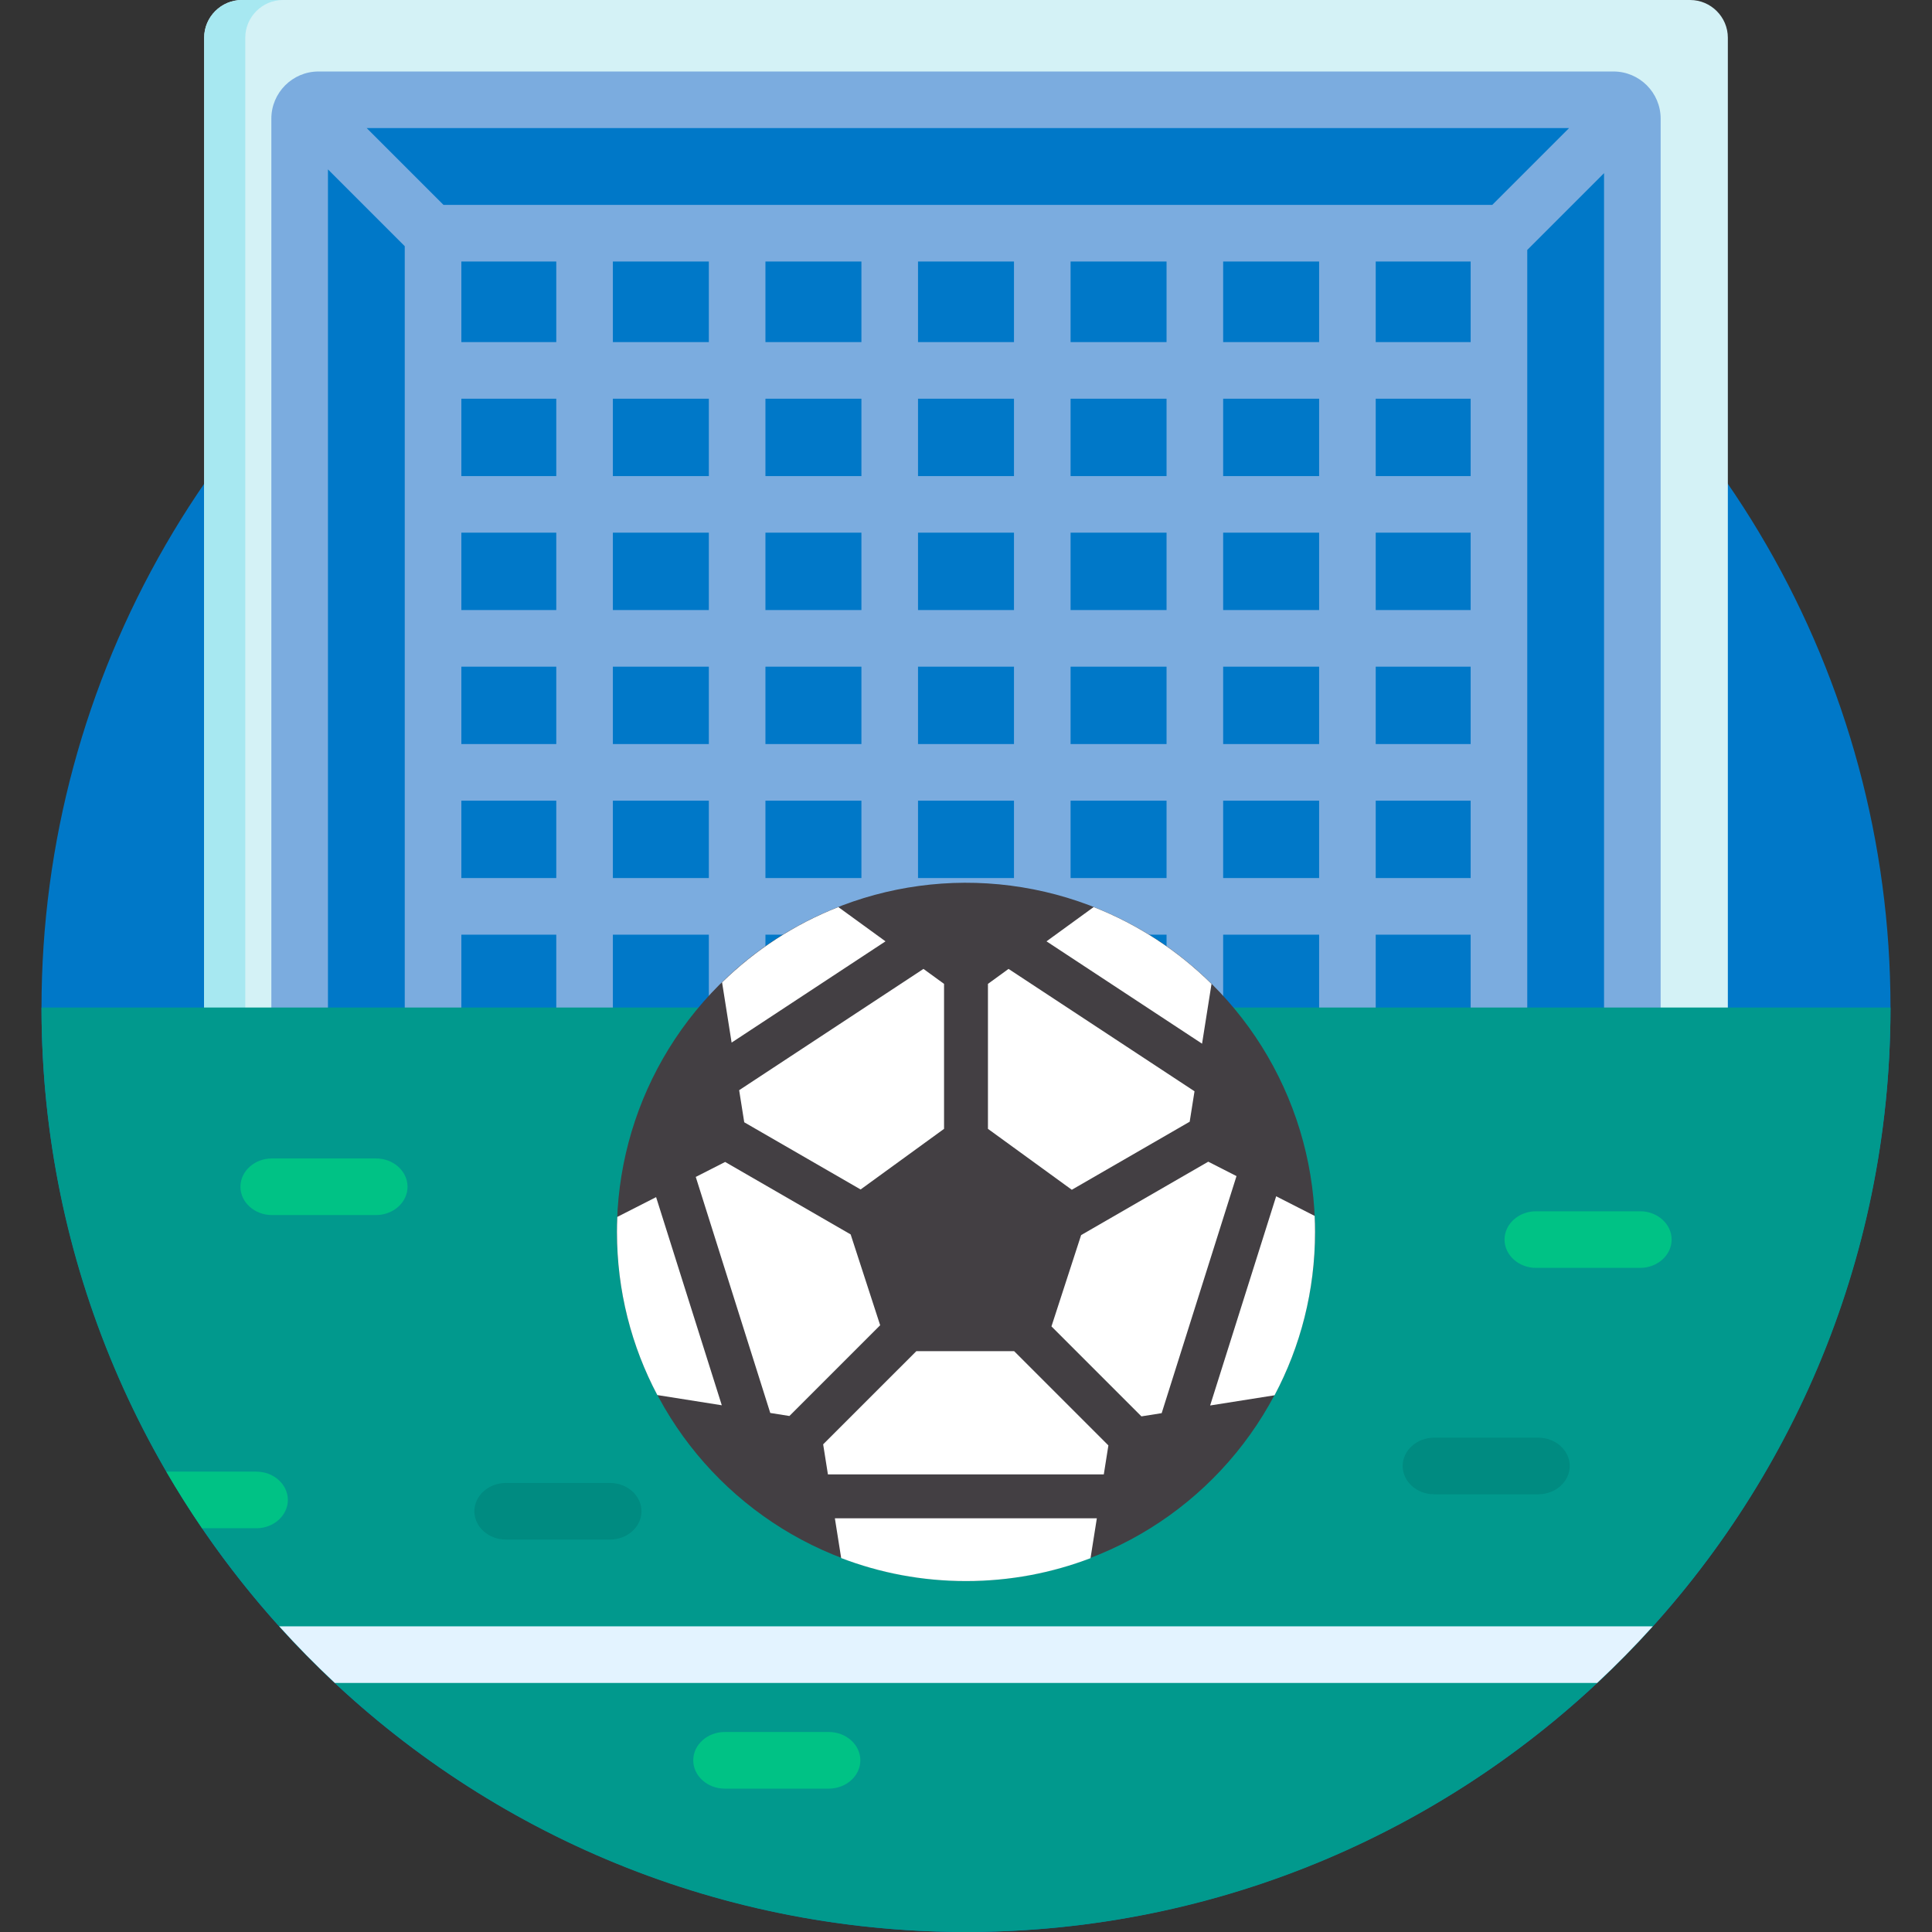 <svg id="Capa_1" enable-background="new 0 0 512 512" height="512" viewBox="0 0 512 512" width="512" xmlns="http://www.w3.org/2000/svg"><rect x="0" y="0" width="512" height="512" fill="#333333" stroke="none"/><circle cx="256" cy="267" fill="#0078c8" r="245"/><path d="m72.91 268v-236.553c0-6.341 5.159-11.5 11.5-11.5h343.18c6.341 0 11.5 5.159 11.5 11.5v236.553h18.807v-258c0-5.5-4.5-10-10-10h-383.793c-5.5 0-10 4.5-10 10v258z" fill="#d4f2f6"/><path d="m75 0h-10.896c-5.5 0-10 4.5-10 10v258h10.896v-258c0-5.5 4.5-10 10-10z" fill="#a7e8f1"/><path d="m85 32v236.297h100.448c16.797-20.324 42.188-33.297 70.552-33.297s53.755 12.974 70.552 33.298h100.448v-236.298z" fill="#0078c8"/><path d="m86.91 44.89v223.11.297h10.91v-212.497z" fill="#0078c8"/><path d="m427.59 18.947h-343.18c-6.893 0-12.5 5.607-12.5 12.5v236.553h15v-223.11l20.352 20.352v202.758h15v-20.308h25.156v20.308h15v-20.308h25.433v17.822c4.489-5.011 9.518-9.527 15-13.452v-4.37h6.708c13.622-8.059 29.5-12.692 46.441-12.692s32.819 4.634 46.441 12.692h6.708v4.37c5.481 3.925 10.511 8.441 15 13.452v-17.822h25.432v20.308h15v-20.308h25.158v20.308h15v-201.761l20.351-20.351v222.112h15v-236.553c0-6.893-5.608-12.5-12.5-12.5zm-280.172 213.745h-25.156v-20.508h25.156zm0-35.508h-25.156v-20.508h25.156zm0-35.509h-25.156v-20.508h25.156zm0-35.508h-25.156v-20.508h25.156zm0-35.508h-25.156v-21.361h25.156zm40.433 142.033h-25.433v-20.508h25.433zm0-35.508h-25.433v-20.508h25.433zm0-35.509h-25.433v-20.508h25.433zm0-35.508h-25.433v-20.508h25.433zm0-35.508h-25.433v-21.361h25.433zm40.433 142.033h-25.434v-20.508h25.434zm0-35.508h-25.434v-20.508h25.434zm0-35.509h-25.434v-20.508h25.434zm0-35.508h-25.434v-20.508h25.434zm0-35.508h-25.434v-21.361h25.434zm40.432 142.033h-25.432v-20.508h25.432zm0-35.508h-25.432v-20.508h25.432zm0-35.509h-25.432v-20.508h25.432zm0-35.508h-25.432v-20.508h25.432zm0-35.508h-25.432v-21.361h25.432zm40.433 142.033h-25.434v-20.508h25.434zm0-35.508h-25.434v-20.508h25.434zm0-35.509h-25.434v-20.508h25.434zm0-35.508h-25.434v-20.508h25.434zm0-35.508h-25.434v-21.361h25.434zm40.432 142.033h-25.432v-20.508h25.432zm0-35.508h-25.432v-20.508h25.432zm0-35.509h-25.432v-20.508h25.432zm0-35.508h-25.432v-20.508h25.432zm0-35.508h-25.432v-21.361h25.432zm40.158 142.033h-25.158v-20.508h25.158zm0-35.508h-25.158v-20.508h25.158zm0-35.509h-25.158v-20.508h25.158zm0-35.508h-25.158v-20.508h25.158zm0-35.508h-25.158v-21.361h25.158zm5.728-36.361h-277.936l-20.35-20.351h318.637z" fill="#7bacdf"/><path d="m325.454 267c13.734 16.01 22.046 36.801 22.046 59.5 0 50.454-41.047 91.5-91.5 91.5s-91.5-41.047-91.5-91.5c0-22.698 8.311-43.49 22.046-59.5h-175.546c0 135.31 109.69 245 245 245s245-109.69 245-245z" fill="#01998d"/><path d="m99.666 307h-27.615c-4.584 0-8.333 3.375-8.333 7.5s3.749 7.5 8.333 7.5h27.615c4.583 0 8.334-3.375 8.334-7.5s-3.751-7.5-8.334-7.5z" fill="#00c285"/><path d="m67.948 390h-23.868c2.979 5.121 6.138 10.124 9.468 15h14.4c4.583 0 8.334-3.375 8.334-7.5s-3.751-7.5-8.334-7.5z" fill="#00c285"/><path d="m407.666 381h-27.615c-4.584 0-8.333 3.375-8.333 7.5s3.749 7.5 8.333 7.5h27.615c4.583 0 8.334-3.375 8.334-7.5s-3.751-7.5-8.334-7.5z" fill="#008b81"/><path d="m434.666 321h-27.615c-4.584 0-8.333 3.375-8.333 7.5s3.749 7.5 8.333 7.5h27.615c4.583 0 8.334-3.375 8.334-7.5s-3.751-7.5-8.334-7.5z" fill="#00c285"/><path d="m219.666 459h-27.615c-4.584 0-8.333 3.375-8.333 7.5s3.749 7.5 8.333 7.5h27.615c4.583 0 8.334-3.375 8.334-7.5s-3.751-7.5-8.334-7.5z" fill="#00c285"/><path d="m161.666 393h-27.615c-4.584 0-8.333 3.375-8.333 7.5s3.749 7.5 8.333 7.5h27.615c4.583 0 8.334-3.375 8.334-7.5s-3.751-7.5-8.334-7.5z" fill="#008b81"/><path d="m438.003 431h-364.006c4.697 5.21 9.619 10.21 14.742 15h334.521c5.124-4.79 10.046-9.79 14.743-15z" fill="#e3f3ff"/><ellipse cx="256" cy="326.5" fill="#433f43" rx="92.5" ry="92.5" transform="matrix(.161 -.987 .987 .161 -107.479 526.551)"/><g fill="#fff"><path d="m191.358 260.346 2.526 15.953 40.782-26.834-12.497-9.081v-.001c-11.599 4.56-22.05 11.4-30.811 19.963-.001 0 0 0 0 0z"/><path d="m197.23 297.415 30.841 17.807 22.112-16.065v-38.42l-5.457-3.965-48.843 32.14z"/><path d="m209.206 375.252 24.048-24.049-7.821-24.068-33.262-19.205-7.787 3.967 19.743 62.55z"/><path d="m321.064 260.757c-8.847-8.756-19.448-15.741-31.233-20.374l-12.497 9.081 41.223 27.124z"/><path d="m261.817 260.737v38.42l22.223 16.145 31.24-18.036 1.278-8.066-49.284-32.428z"/><path d="m191.284 372.412-17.41-55.159-10.282 5.239c-.057 1.33-.092 2.665-.092 4.008 0 15.608 3.871 30.31 10.697 43.207z"/><path d="m293.734 383.053-24.982-24.983h-25.91l-24.697 24.695 1.262 7.965h73.111z"/><path d="m348.397 322.229-10.201-5.198-17.498 55.436 17.073-2.703c6.846-12.911 10.728-27.633 10.728-43.265.001-1.431-.036-2.854-.102-4.27z"/><path d="m288.999 412.933 1.675-10.566h-69.424l1.67 10.536c10.272 3.935 21.423 6.097 33.08 6.097 11.627 0 22.749-2.151 32.999-6.067z"/><path d="m320.199 307.861-33.691 19.452-7.861 24.197 23.839 23.842 5.37-.85 19.83-62.826z"/></g></svg>